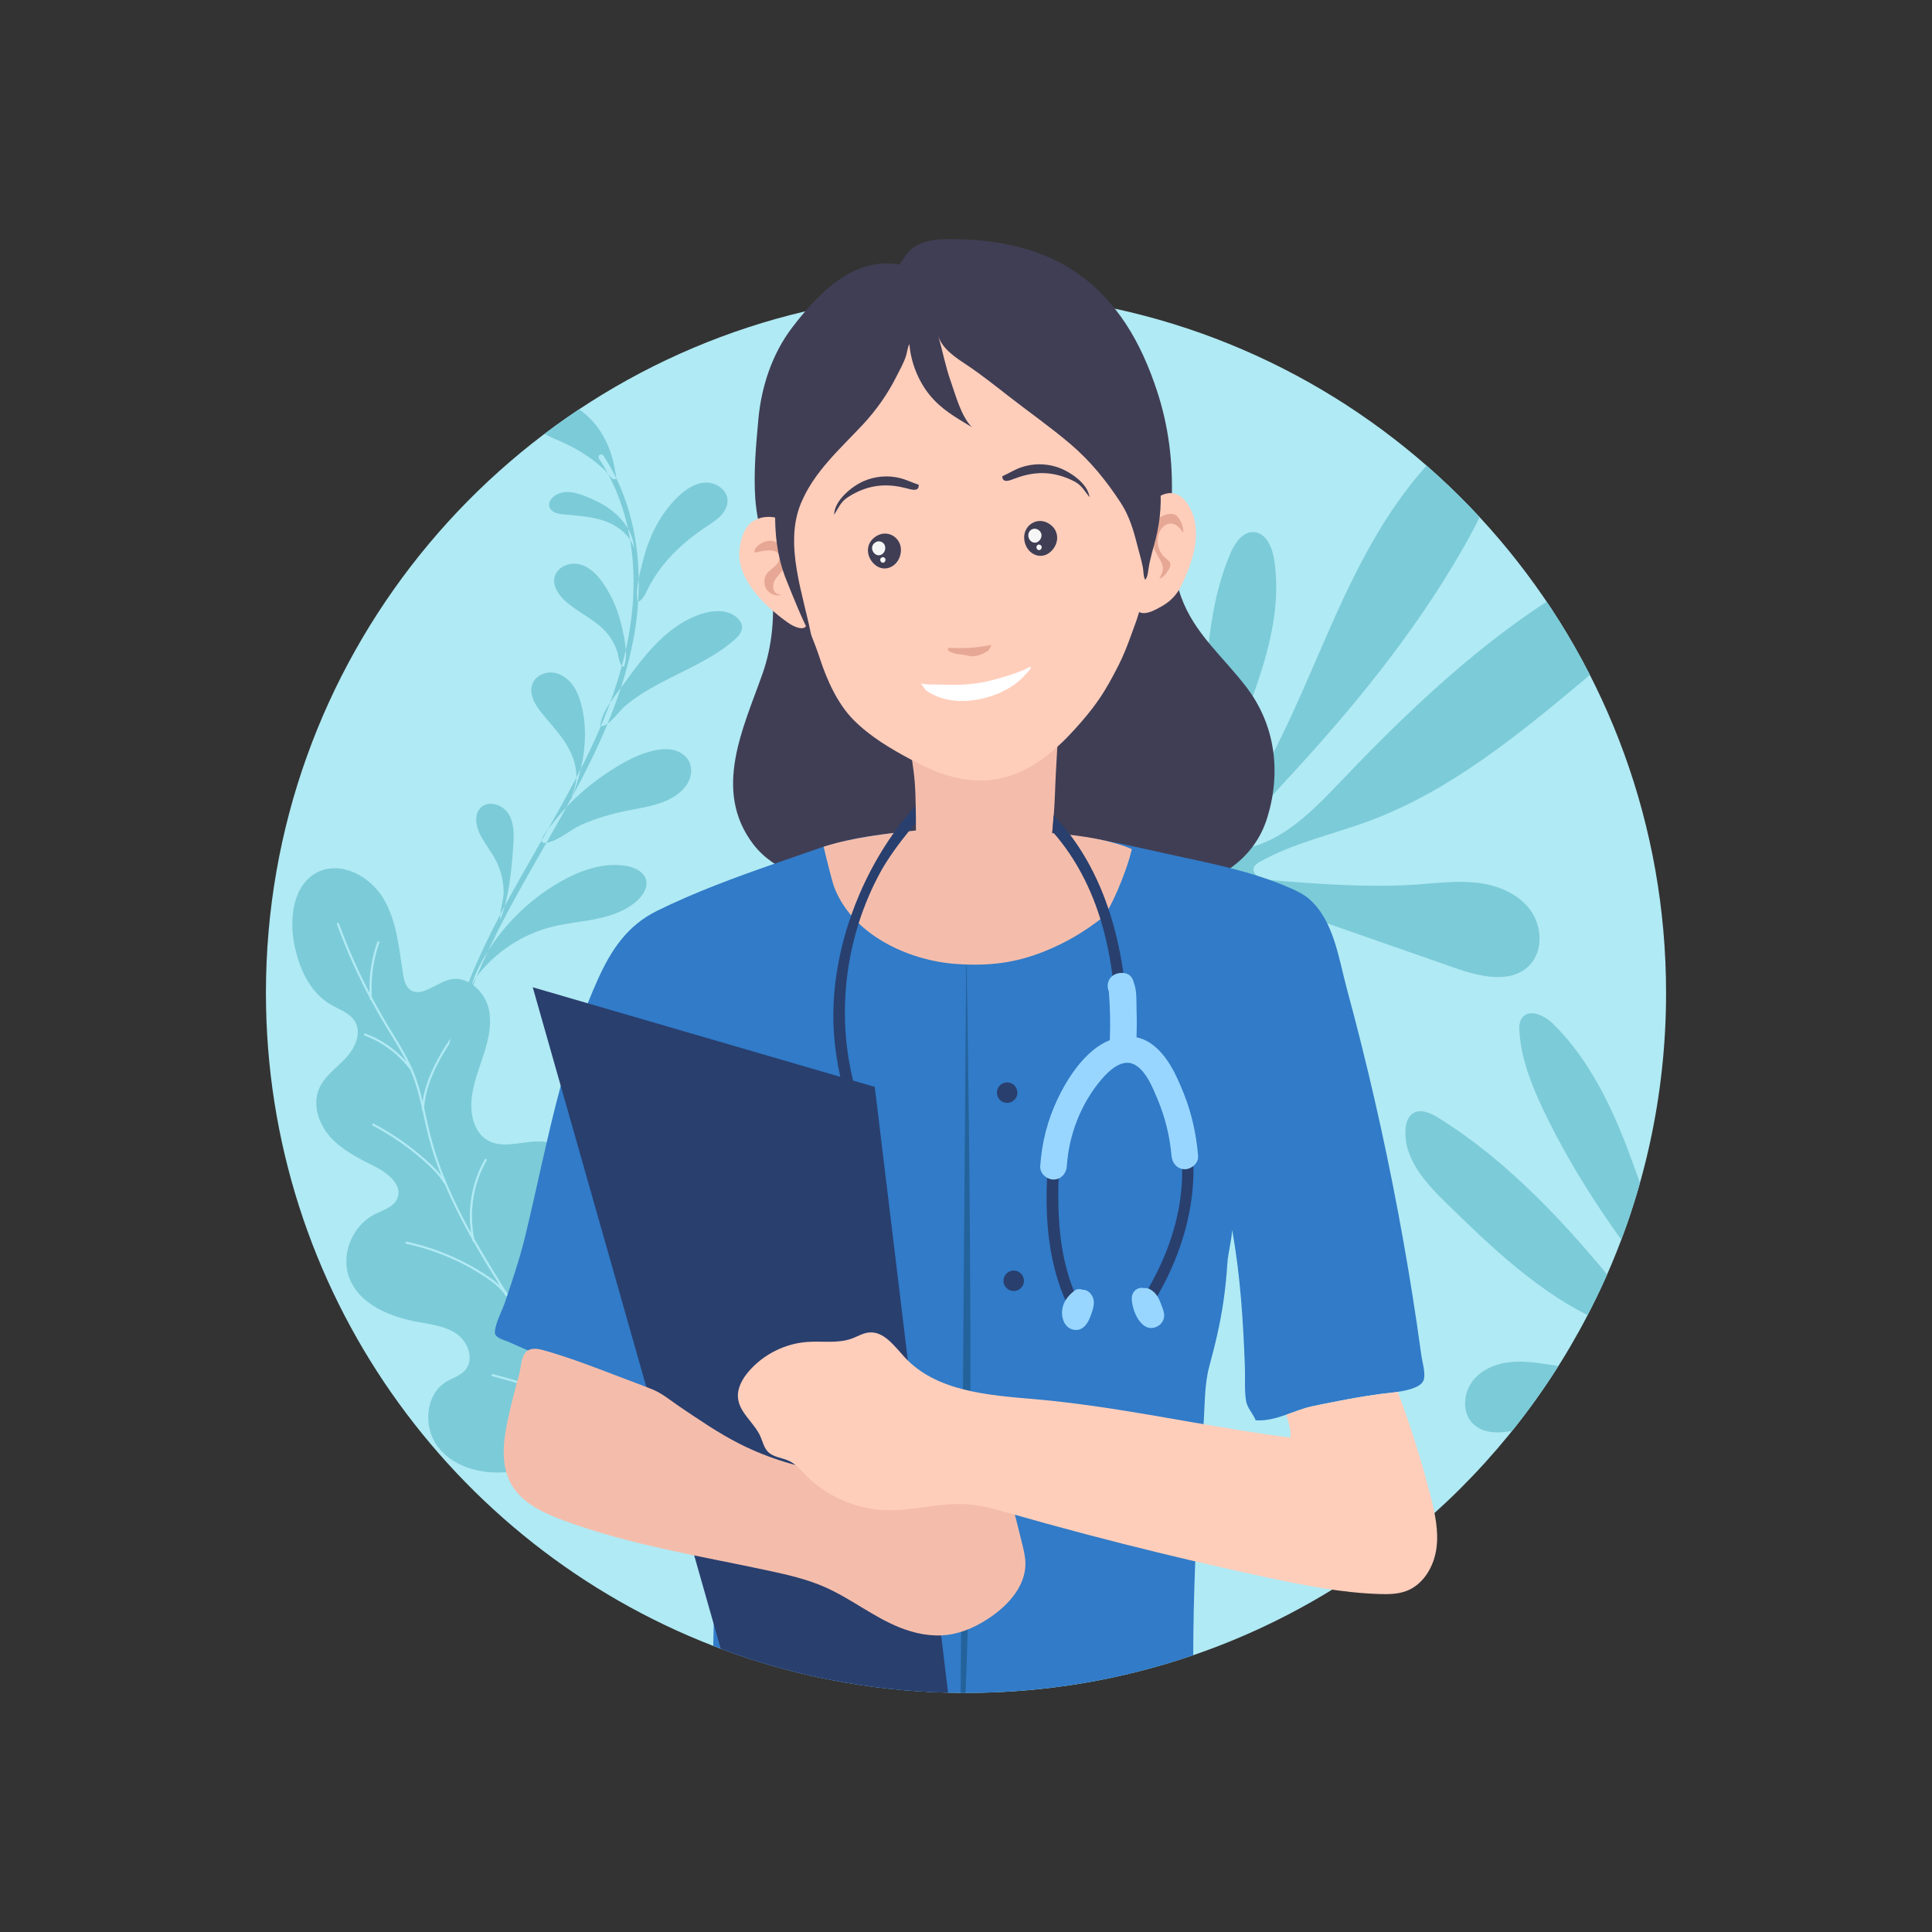 <?xml version="1.0" encoding="utf-8"?>
<!-- Generator: Adobe Illustrator 25.3.1, SVG Export Plug-In . SVG Version: 6.00 Build 0)  -->
<svg version="1.1" id="Layer_1" xmlns="http://www.w3.org/2000/svg" xmlns:xlink="http://www.w3.org/1999/xlink" x="0px" y="0px"
	 viewBox="0 0 2048 2048" style="enable-background:new 0 0 2048 2048;" xml:space="preserve">
<rect x="0" y="0" width="2048" height="2048" fill="#333333" stroke="none"/>
<style type="text/css">
	.st0{clip-path:url(#SVGID_2_);fill:#B0EAF4;}
	.st1{clip-path:url(#SVGID_2_);}
	.st2{fill:#7CCBD8;}
	.st3{clip-path:url(#SVGID_2_);fill:#7CCBD8;}
	.st4{fill:#403E55;}
	.st5{fill:#317BC8;}
	.st6{fill:#24629B;}
	.st7{fill:#F4BDAB;}
	.st8{fill:#293F6E;}
	.st9{fill:#FFCEBB;}
	.st10{fill:#98D6FF;}
	.st11{fill:#E6A895;}
	.st12{fill:#F6F6F6;}
	.st13{fill:#FFFFFF;}
</style>
<g>
	<g>
		<defs>
			<path id="SVGID_1_" d="M1766.11,1052.46c0,218.87-94.75,415.61-245.49,551.44c-33.54,30.23-69.85,57.45-108.52,81.22
				c0,0,0,0-0.01,0c-46.01,28.28-95.33,51.68-147.26,69.48c-75.52,25.9-156.54,39.96-240.83,39.96h-0.45
				c-1.74,0-3.49-0.01-5.23-0.02c-4.45-0.02-8.9-0.1-13.33-0.22c-84.61-2.12-165.71-18.41-240.99-46.58c-2.66-0.98-5.3-2-7.94-3
				c-277.44-107.48-474.17-376.91-474.17-692.27c0-351.21,243.98-645.44,571.69-722.45c27.82-6.53,56.24-11.51,85.18-14.82
				c0-0.01,0.01,0,0.01,0c27.98-3.2,56.4-4.84,85.24-4.84c26.97,0,53.6,1.43,79.82,4.24c26.41,2.82,52.4,7.04,77.89,12.57h0.01
				C1515.82,399.45,1766.11,696.72,1766.11,1052.46z"/>
		</defs>
		<clipPath id="SVGID_2_">
			<use xlink:href="#SVGID_1_"  style="overflow:visible;"/>
		</clipPath>
		<path class="st0" d="M1766.11,1052.46c0,218.87-94.75,415.61-245.49,551.44c-33.54,30.23-69.85,57.45-108.52,81.22c0,0,0,0-0.01,0
			c-46.01,28.28-95.33,51.68-147.26,69.48c-75.52,25.9-156.54,39.96-240.83,39.96h-0.45c-1.74,0-3.49-0.01-5.23-0.02
			c-4.45-0.02-8.9-0.1-13.33-0.22c-84.61-2.12-165.71-18.41-240.99-46.58c-2.66-0.98-5.3-2-7.94-3
			c-277.44-107.48-474.17-376.91-474.17-692.27c0-351.21,243.98-645.44,571.69-722.45c27.82-6.53,56.24-11.51,85.18-14.82
			c0-0.01,0.01,0,0.01,0c27.98-3.2,56.4-4.84,85.24-4.84c26.97,0,53.6,1.43,79.82,4.24c26.41,2.82,52.4,7.04,77.89,12.57h0.01
			C1515.82,399.45,1766.11,696.72,1766.11,1052.46z"/>
		<g class="st1">
			<path class="st2" d="M1304.12,587c4.71-11.13,12.89-23.56,24.89-22.93c13.23,0.69,19.79,16.46,21.76,29.66
				c13.53,90.9-42.35,175.85-64.12,265.04c-1.54,6.31-2.04,14.68,3.74,17.59c18.83-9.86,31.39-28.46,42.16-46.89
				c35.99-61.58,60.72-129.07,90.89-193.76s67.04-128.14,121.58-173.8c13.18-11.04,35.99-19.5,44.77-4.63
				c3.35,5.67,2.87,12.76,1.94,19.29c-5.46,38.08-22.81,73.31-41.95,106.58c-51.6,89.68-117.67,170.1-187.99,245.73
				c-18.85,20.27-39.13,42.65-41,70.4c41.1-8.72,72.28-41.38,101.37-71.88c82.33-86.35,170.89-169.18,276.43-224.22
				c11.94-6.23,27.67-11.68,37.71-2.64c5.7,5.13,7.38,13.44,7.45,21.14c0.42,41.28-33.79,73.36-65.3,99.66
				c-69.83,58.28-141.73,117.17-226.81,148.83c-38.73,14.41-79.91,23.06-115.97,43.31c-2.6,1.46-5.35,3.18-6.42,5.98
				c-2.98,7.77,8.27,12.77,16.51,13.43c52.25,4.16,104.72,8.32,156.99,4.67c21.23-1.48,42.57-4.25,63.71-1.7
				c21.14,2.55,42.59,11.23,55.43,28.37c12.84,17.14,14.27,43.76-0.63,59.05c-19.4,19.9-52.25,12.13-78.44,2.98
				c-75.41-26.35-150.83-52.7-226.24-79.04c-79.09-27.63-46.62-91.12-42.27-156.67C1278.83,722.23,1276.98,651.14,1304.12,587z"/>
		</g>
		<g class="st1">
			<path class="st2" d="M1818.45,1191.74c-2.91-8.67-8.32-18.5-17.27-18.6c-9.86-0.12-15.58,11.52-17.75,21.44
				c-14.9,68.28,22.08,135.43,33.49,204.14c0.81,4.86,0.73,11.24-3.71,13.16c-13.46-8.39-21.8-23.11-28.82-37.61
				c-23.46-48.46-38.22-100.85-57.19-151.38c-18.96-50.53-42.97-100.45-81.05-137.74c-9.21-9.01-25.7-16.54-33.01-5.69
				c-2.79,4.14-2.82,9.54-2.47,14.53c2.03,29.15,13.03,56.71,25.48,82.87c33.55,70.53,78.35,134.73,126.55,195.52
				c12.92,16.29,26.79,34.25,26.7,55.39c-30.07-8.61-51.49-34.9-71.47-59.45c-56.56-69.5-117.93-136.63-193.4-183.51
				c-8.54-5.3-19.94-10.21-27.88-3.84c-4.51,3.61-6.2,9.83-6.67,15.67c-2.51,31.28,21.19,57.29,43.2,78.77
				c48.77,47.6,99.05,95.77,160.56,123.92c28.01,12.82,58.14,21.38,83.85,38.49c1.85,1.23,3.8,2.67,4.45,4.85
				c1.8,6.04-6.82,9.28-12.98,9.38c-39.04,0.61-78.24,1.21-116.88-4.1c-15.69-2.16-31.4-5.3-47.24-4.39s-32.24,6.45-42.69,18.82
				c-10.45,12.37-12.94,32.49-2.68,44.81c13.35,16.04,38.17,11.75,58.12,6.08c57.43-16.31,114.86-32.63,172.3-48.94
				c60.23-17.11,39.5-66.84,39.76-116.77C1830.02,1295.53,1835.19,1241.7,1818.45,1191.74z"/>
		</g>
		<g class="st1">
			<g>
				<path class="st2" d="M751.63,1368.35c-2.23-7.56-5.79-15.27-12.39-19.61c-10.99-7.22-25.53-2.64-37.92,1.77
					c-24.71,8.8-49.93,16.14-75.5,21.95c-8.78,2-20.75,2.23-23.79-6.26c-0.94-2.65-0.67-5.56-0.28-8.35
					c3.73-27.52,15.89-53.57,17.76-81.28c1.87-27.71-11.49-60.11-38.7-65.68c-21.6-4.43-46.37,9.14-64.98-2.71
					c-8.38-5.33-13.28-14.94-15.17-24.69c-3.68-19.1,2.83-38.52,9.13-56.91c6.29-18.41,12.53-37.98,8.34-56.98
					c-4.21-18.98-23.11-36.13-41.89-31.08c-14.84,3.98-30.62,19.88-42.32,9.93c-4.41-3.76-5.71-9.96-6.64-15.69
					c-4.37-27.34-6.49-56.04-20.58-79.89c-14.07-23.84-45.08-40.71-69.88-28.4c-25.78,12.78-30.36,48-24.91,76.27
					c4.88,25.28,16.41,51.16,38.65,64.16c9.2,5.36,20.42,8.83,25.8,18.02c7.29,12.41-0.19,28.43-10.06,38.91
					c-9.87,10.5-22.5,19.15-28.11,32.4c-7.28,17.23-0.15,37.84,12.5,51.63c12.65,13.79,29.91,22.28,46.64,30.61
					c13.64,6.8,29.69,19.59,23.96,33.71c-3.81,9.38-15.12,12.51-24.16,17.07c-23.74,12-36.39,42.89-26.73,67.68
					c10.98,28.22,43.49,41.2,73.29,46.56c14.29,2.59,29.43,4.41,41.14,13.01c11.71,8.6,17.84,26.84,8.4,37.85
					c-5.23,6.09-13.55,8.32-20.38,12.52c-21.84,13.42-24.48,47.07-9.41,67.79c15.07,20.72,42.58,29.36,68.19,28.15
					c28.15-1.33,67.19-1.51,94.37-8.62c30.61-8.02,57.62-46.79,79.63-68c15.26-14.72,30.82-29.82,40.22-48.82
					C756.03,1414.81,758.14,1390.36,751.63,1368.35z M626.15,1544.72c-0.14,0.06-0.28,0.06-0.43,0.06
					c-0.46-0.04-0.87-0.34-1.01-0.82c-4.71-15.59-10.56-30.83-17.2-45.73c-0.2-0.05-0.38-0.13-0.54-0.29
					c-22.97-22.77-57.41-31.79-85.08-39.05c-0.62-0.15-0.99-0.78-0.82-1.4c0.15-0.61,0.78-0.97,1.4-0.82
					c26.63,6.98,59.45,15.61,82.74,36.48c-8.38-18.22-17.89-35.99-27.97-53.42c-0.19-0.1-0.35-0.27-0.44-0.47
					c-0.23-0.45-0.42-0.89-0.63-1.36c-11.23-19.3-23.13-38.22-34.87-56.9c-1.48-2.34-2.96-4.69-4.44-7.05c-0.02,0-0.05,0-0.07,0
					c-0.35-0.02-0.68-0.21-0.9-0.51c-5.55-8.51-14.13-14.82-21.77-19.89c-25.12-16.63-53.97-28.75-83.42-35.05
					c-0.61-0.13-1.02-0.74-0.88-1.37c0.13-0.61,0.75-1,1.37-0.88c29.74,6.36,58.85,18.59,84.2,35.37
					c4.79,3.17,9.92,6.83,14.52,11.21c-9.5-15.2-18.92-30.6-27.82-46.26c-0.02,0-0.03-0.01-0.05,0c-0.49-0.05-0.93-0.39-1.03-0.9
					c-0.13-0.57-0.26-1.14-0.38-1.71c-10.85-19.26-20.92-38.95-29.41-59.26c-0.35-0.05-0.66-0.23-0.85-0.55
					c-4.59-7.98-11.12-14.47-17.49-20.31c-17.44-16-36.9-29.71-57.85-40.73c-0.57-0.3-0.77-1-0.48-1.55
					c0.29-0.57,0.98-0.78,1.53-0.48c21.12,11.12,40.75,24.94,58.34,41.07c4.41,4.05,9.21,8.71,13.32,14.05
					c-5.39-13.7-10.03-27.7-13.67-42.04c-1.75-6.83-3.27-13.86-4.77-20.64c-0.45-2.08-0.92-4.17-1.39-6.28
					c-0.42-0.18-0.73-0.61-0.7-1.09c0.02-0.53,0.07-1.08,0.09-1.61c-2.7-12.03-5.78-24.17-10.34-35.63
					c-0.86-2.17-1.77-4.31-2.73-6.43c-0.02,0-0.04,0.01-0.05,0c-0.32-0.02-0.62-0.17-0.84-0.44
					c-11.94-15.36-28.55-27.52-46.78-34.28c-0.59-0.22-0.89-0.88-0.67-1.48c0.22-0.59,0.88-0.89,1.48-0.67
					c16.81,6.24,31.74,16.51,43.54,29.9c-5.13-10.2-11.14-20.02-17.01-29.61c-1.97-3.21-3.91-6.42-5.85-9.62
					c-5.18-8.63-10.13-17.38-14.89-26.25c-0.02,0-0.05,0-0.07,0c-0.57-0.03-1.01-0.48-1.07-1.05c-0.02-0.42-0.04-0.84-0.08-1.26
					c-13.34-25.13-24.98-51.22-34.74-77.91c-0.23-0.59,0.08-1.25,0.67-1.47c0.61-0.23,1.27,0.08,1.48,0.67
					c9.17,25.03,19.98,49.56,32.31,73.26c-0.58-18.17,2.25-36.63,8.3-53.74c0.2-0.6,0.85-0.92,1.46-0.7c0.6,0.2,0.9,0.85,0.7,1.46
					c-6.5,18.38-9.21,38.32-7.92,57.8c5.04,9.47,10.31,18.81,15.82,28c1.93,3.2,3.89,6.39,5.83,9.6
					c8.45,13.8,17.18,28.05,23.25,43.36c3.79,9.52,6.56,19.48,8.94,29.42c1.91-13.44,6.98-27.79,15.41-43.59
					c5.27-9.92,11.3-19.52,17.95-28.56c0.36-0.52,1.09-0.63,1.6-0.25c0.5,0.36,0.61,1.08,0.25,1.6
					c-6.57,8.95-12.56,18.47-17.79,28.27c-9.66,18.17-14.84,34.34-15.84,49.39c0.66,2.91,1.29,5.8,1.92,8.68
					c1.5,6.77,3.03,13.76,4.75,20.57c9.24,36.32,24.89,70.49,43.06,103.39c-3.99-26.6,1.13-54.57,14.51-77.93
					c0.32-0.55,1.01-0.74,1.56-0.42c0.55,0.32,0.75,1.01,0.44,1.56c-14.23,24.83-18.94,54.95-13.07,82.94
					c12.81,22.69,26.71,44.81,40.44,66.63c9.97,15.84,20.03,31.84,29.7,48.11c-1.28-5.91-1.71-11.91-1.92-17.39
					c-1.13-30.71,3.77-62.16,14.17-91.08l-0.83,0.15c-0.62,0.12-1.22-0.3-1.33-0.92c-0.12-0.62,0.28-1.22,0.9-1.34l2.82-0.52
					c0.41-0.08,0.83,0.06,1.09,0.38c0.26,0.32,0.34,0.75,0.2,1.14c-10.78,29.16-15.88,61.01-14.72,92.09
					c0.33,8.83,1.15,18.08,4.88,26.41c19.71,33.91,37.39,69.08,48.71,106.49C627.09,1543.89,626.75,1544.54,626.15,1544.72z"/>
			</g>
		</g>
		<path class="st3" d="M472.94,1234.73c-0.99-0.29-1.78-1.11-1.97-2.19c-10.65-58.85-1.26-124.94,27.91-196.45
			c19.47-47.73,45.51-93.21,70.69-137.19c7.4-12.94,15.06-26.3,22.43-39.52c31.1-55.8,61.6-116.62,74.04-183.36
			c13.42-71.95,2.34-139.43-31.16-189.99c-0.86-1.29-0.5-3.04,0.79-3.89c1.29-0.86,3.04-0.5,3.89,0.79
			c17.79,26.85,29.42,58.28,34.57,93.45c4.66,31.81,3.77,66.62-2.58,100.67c-12.58,67.53-43.32,128.86-74.64,185.06
			c-7.39,13.24-15.05,26.63-22.46,39.57c-25.08,43.82-51.03,89.13-70.37,136.52c-28.76,70.51-38.04,135.56-27.58,193.33
			c0.28,1.53-0.74,2.99-2.27,3.27C473.79,1234.89,473.34,1234.85,472.94,1234.73z M505.1,1035.4
			c19.73-26.07,48.55-45.11,80.29-53.02c15.65-3.9,31.83-5.14,47.61-8.45c15.78-3.31,31.64-8.96,43.32-20.1
			c5.59-5.35,10.32-12.86,8.7-20.43c-2-9.32-12.44-14.14-21.85-15.61c-23.81-3.72-47.97,4.82-68.92,16.74
			c-35.22,20.02-64.69,50.05-84.05,85.64c-4.28,7.86-8.09,16.06-10.13,24.76 M665.98,859.09c17.6-3.49,36.14-5.94,50.87-16.18
			c5.76-4.01,10.84-9.26,13.64-15.7c2.8-6.44,3.09-14.16-0.19-20.37c-3.25-6.15-9.67-10.22-16.46-11.81
			c-6.78-1.58-13.9-0.92-20.7,0.58c-14.02,3.11-27.02,9.68-39.31,17.11c-25.29,15.32-48.32,34.76-66.43,58.22
			c-3.73,4.83-22.46,25.36-7.3,22.31c12.59-2.53,24.23-13.59,35.9-18.82C631.96,867.3,648.88,862.49,665.98,859.09z M698.29,724.97
			c27.31-14.61,56.75-26.25,80.08-46.59c4.35-3.79,8.79-8.72,8.21-14.46c-0.28-2.78-1.76-5.32-3.6-7.44
			c-9.01-10.26-25.15-10.11-38.2-6.1c-35.82,11.01-60.71,42.78-82.51,73.26c-8.3,11.6-25.75,31.41-25.74,46.26
			c8.78,0.48,19.24-15.63,25.39-20.87C673,739.59,685.46,731.84,698.29,724.97z M708.72,592.18c11.94-13.37,26.11-24.63,41.01-34.57
			c5.14-3.43,10.42-6.75,14.62-11.28c4.19-4.52,7.25-10.5,6.83-16.66c-0.75-10.96-12.61-18.62-23.59-18.09
			c-10.96,0.53-20.71,7.17-28.65,14.75c-18.9,18.04-30.99,42.4-37.28,67.76c-3.01,12.11-8.67,31.6-5.48,43.85
			c5.95-1.67,9.47-12,12.25-17.06C694.1,610.58,700.9,600.93,708.72,592.18z M533.89,943.83c0.44,10.37-4.55,21.21-3.4,31.12
			c9.12-24.63,12.02-53.77,13.68-79.91c0.72-11.28,0.73-23.4-5.47-32.85s-20.93-13.99-29.04-6.11c-7.21,7.01-5.36,19.16-0.9,28.18
			c4.66,9.46,11.5,17.68,16.45,26.99C530.53,921.27,533.41,932.51,533.89,943.83z M605.06,848.5
			c12.85-31.98,19.8-67.63,11.28-101.03c-2.06-8.07-5.08-16.06-10.26-22.59c-5.19-6.53-12.77-11.45-21.1-12.03
			s-17.14,3.89-20.38,11.56c-4.61,10.92,2.73,23.01,10.26,32.18c9.74,11.86,20.49,23.09,27.87,36.54
			c7.38,13.47,11.08,29.91,5.61,44.25 M654.26,690.61c1.72,5.22,1.5,13.47,6.95,16.31c5.2-11.39,0.35-32.56-2.47-44.44
			c-3.54-14.96-9.63-29.34-18.05-42.21c-6.24-9.53-14.38-18.7-25.33-21.84c-10.95-3.14-24.89,2.23-27.48,13.33
			c-2.11,9.06,3.68,18.1,10.44,24.48c13.4,12.6,31.45,19.74,43.81,33.38C647.61,675.65,651.72,682.88,654.26,690.61z M670.93,572.85
			c-3.15-11.6-10.56-21.75-19.74-29.49c-9.17-7.75-20.06-13.24-31.28-17.55c-5.88-2.25-11.98-4.22-18.27-4.26
			c-6.28-0.04-12.85,2.11-16.91,6.92c-1.68,1.98-2.91,4.51-2.71,7.11c0.26,3.25,2.75,5.98,5.68,7.44c2.91,1.46,6.23,1.85,9.49,2.18
			c14.88,1.51,30.08,2.18,44.16,7.23s27.22,15.45,31.09,29.9 M621.42,482.63c7.41,4.94,14.4,10.52,20.72,16.8
			c1.86,1.84,5.95,8.31,8.72,8.59c3.83,0.39,1.91-3.96,1.47-7.03c-2.43-16.6-8.11-32.9-17.85-46.65
			c-12.66-17.88-32.58-31.1-54.39-33.19c-2.27-0.21-4.58-0.31-6.8,0.19c-7.53,1.68-12.18,10.22-11.28,17.9
			c0.9,7.68,6.19,14.25,12.48,18.73c6.31,4.48,13.62,7.24,20.69,10.37C604.32,472.37,613.14,477.1,621.42,482.63z"/>
	</g>
	<g>
		<path class="st4" d="M953.29,280.45c-48.92-8.67-86.71,31.52-113.69,66.92c-21.18,27.79-32.61,62.82-35.72,97.29
			c-2.48,27.47-5.18,56.37-3.24,83.94c2.2,31.26,13.82,61.58,17.44,92.75c3.56,30.63,0.46,63.94-9.87,93.13
			c-20.44,57.78-53.04,123.37-9.77,180.39c22.43,29.56,63.91,40.56,98.21,49.63c53.66,14.19,111.79,13.8,166.88,14.89
			c59.12,1.18,120.29,0.54,178.15-12.9c45.86-10.65,87.18-32.68,101.71-79.83c14.78-47.96,8.63-97.83-22.03-138.11
			c-24.58-32.3-55.3-56.83-69.38-95.95c-11.74-32.61-11.09-67.98-9.91-102.06c1.4-40.17-3.09-78.45-15.81-116.82
			c-16.67-50.32-41.79-95.23-86.62-125.67c-35.61-24.18-79.56-33.32-122.09-34.42c-18.31-0.47-38.93-1.07-52.85,11.84
			C959.4,270.38,955.57,278.43,953.29,280.45z"/>
		<path class="st5" d="M1331.04,1505.62c0.22,0.65,0.4,1.29,0.53,1.94C1331.43,1506.91,1331.15,1506.23,1331.04,1505.62z"/>
		<path class="st5" d="M1508.33,1464.58c-3.82,6.37-16.48,9.37-28.05,11.06c-0.48,0.07-0.94,0.13-1.42,0.2
			c-0.74,0.11-1.46,0.21-2.17,0.29c-0.2,0.02-0.4,0.05-0.6,0.07c-0.92,0.11-1.81,0.22-2.68,0.32c-0.88,0.11-1.73,0.2-2.56,0.29
			c-0.42,0.05-0.82,0.09-1.23,0.13c-0.15,0.01-0.28,0.04-0.42,0.05c-0.43,0.05-0.86,0.1-1.28,0.13c-0.26,0.02-0.51,0.05-0.77,0.09
			c-0.32,0.02-0.64,0.06-0.93,0.1c-0.18,0.02-0.38,0.05-0.55,0.06c-0.48,0.05-0.93,0.11-1.37,0.16c-0.02,0-0.05,0.01-0.07,0.01
			c-0.32,0.04-0.61,0.07-0.91,0.11c-0.28,0.04-0.56,0.07-0.83,0.11c-2.46,0.34-4.93,0.7-7.4,1.07c-1.92,0.28-3.86,0.59-5.79,0.89
			c0,0,0,0-0.01,0c-2.21,0.34-4.41,0.7-6.62,1.08c-2.22,0.37-4.43,0.75-6.64,1.13c-2.11,0.37-4.23,0.75-6.35,1.14
			c-1.15,0.21-2.3,0.42-3.44,0.64c-2.22,0.4-4.44,0.82-6.64,1.25c-6.31,1.2-12.6,2.45-18.84,3.73c-2.92,0.6-5.81,1.2-8.7,1.8
			c-0.9,0.18-1.79,0.39-2.68,0.6c-1.78,0.44-3.56,0.92-5.33,1.45c-0.88,0.27-1.78,0.54-2.66,0.82c-0.61,0.2-1.23,0.39-1.85,0.6
			c-1.12,0.37-2.24,0.76-3.37,1.15c-4.14,1.45-8.29,2.99-12.46,4.45c-10.63,3.69-21.39,6.79-32.65,6.02
			c-2.27-6.45-8.94-12.88-10.2-20.64c-1.84-11.28-0.76-23.84-1.19-35.28c-1.8-49.01-4.79-97.67-13.56-146.01
			c-0.63,12.31-4.32,23.92-5.09,36.2c-0.82,13.07-2.17,26.11-4.03,39.07c-3.37,23.57-8.83,46.51-15.08,69.45
			c-5.26,19.3-4.66,41.12-6.08,61.34c-0.05,0.72-0.1,1.43-0.16,2.15c-3.71,47.7-6.74,95.47-8.64,143.28
			c-1.31,33.14-2.08,66.28-2.16,99.45c-75.52,25.9-156.54,39.96-240.83,39.96h-0.45c-1.74,0-3.49-0.01-5.23-0.02
			c-4.45-0.02-8.9-0.1-13.33-0.22c-84.61-2.12-165.71-18.41-240.99-46.58c-2.66-0.98-5.3-2-7.94-3c0.15-7.75,0.31-15.5,0.49-23.23
			c0.53-22.7,1.16-45.4,1.9-68.09c0.89-27.78,1.92-55.56,3.08-83.39c0.7-16.83,1.74-33.58,3.02-50.27
			c3.86-50.86,9.77-101.26,13.94-152.18c-11.11,38.86-42.22,73.71-49.06,113.41c-10.65,0.88-21.83-3.32-32.25-5.54
			c-0.01,0-0.01,0-0.01,0c-0.37-0.09-0.72-0.16-1.08-0.23c-3.41-0.69-6.79-1.42-10.15-2.21c-25.51-5.9-49.74-14.16-74.9-22.21
			c-17.49-5.59-34.55-12.1-51.38-19.27c-6.74-2.88-13.45-5.86-20.14-8.92c-3.35-1.53-13.12-3.8-14.63-8.39
			c-2.17-6.58,7.8-26.2,9.92-32.43c7.82-23.12,15.94-46.82,21.71-70.58c13.09-53.96,23.61-107.59,37.89-160.28
			c7.97-29.46,17.13-58.64,28.58-87.41c3.4-8.53,6.99-17.03,10.81-25.49c14.39-31.82,31.51-57.21,62.99-72.67
			c40.28-19.81,82.05-35.1,124.2-49.8c15.18-5.3,30.4-10.52,45.63-15.84c2.16-0.76,4.32-1.48,6.5-2.16
			c1.13-0.36,2.27-0.71,3.41-1.05c0.77-0.23,1.53-0.47,2.3-0.69c1.09-0.32,2.19-0.63,3.3-0.93c1.45-0.4,2.91-0.8,4.38-1.18
			c1.73-0.45,3.46-0.88,5.2-1.31c1.39-0.33,2.76-0.66,4.14-0.97c1.54-0.36,3.09-0.7,4.63-1.02c1.3-0.28,2.6-0.55,3.91-0.82
			c1.53-0.29,3.06-0.6,4.6-0.88c1.01-0.2,2.02-0.38,3.04-0.56c3.24-0.59,6.49-1.14,9.75-1.65c1.35-0.22,2.68-0.43,4.03-0.63
			c0.92-0.13,1.84-0.27,2.75-0.4c1.64-0.25,3.29-0.48,4.94-0.7c2.05-0.28,4.09-0.56,6.14-0.82c1.85-0.25,3.71-0.48,5.57-0.7
			c0.74-0.09,1.47-0.18,2.19-0.27c0.5-0.05,0.99-0.11,1.48-0.17c2.18-0.26,4.36-0.51,6.55-0.75c2.67-0.31,5.33-0.6,7.98-0.88
			c2.27-0.25,4.54-0.49,6.79-0.72c0.26-0.02,0.51-0.05,0.77-0.07c2.34-0.25,4.68-0.47,7.02-0.65c1.42-0.12,2.86-0.25,4.29-0.34
			c1.89-0.13,3.78-0.26,5.68-0.37c1.75-0.11,3.51-0.21,5.26-0.28c1.8-0.09,3.6-0.16,5.39-0.22c0.86-0.02,1.7-0.06,2.55-0.07
			c1.3-0.04,2.59-0.07,3.89-0.1c35.06-0.75,70.54,2.17,105.13,4.49c1.5,0.1,3,0.21,4.54,0.33c0.2,0.01,0.39,0.04,0.59,0.05
			c0.69,0.05,1.37,0.11,2.06,0.17c5.79,0.49,11.56,1.12,17.31,1.84c11.9,1.48,23.75,3.42,35.55,5.63c0.04,0,0.07,0.01,0.11,0.02
			c27.69,5.16,55.17,11.82,82.69,17.7c17.11,3.67,34.3,7.36,51.27,11.7c22.08,5.64,43.8,12.39,64.61,21.65
			c6.77,3.02,13.5,6.34,19.05,11.24c26.04,23,31.08,63.07,39.68,94.8c10.57,38.96,20.36,78.13,29.4,117.48
			c18.05,78.69,33.03,158.08,44.86,237.95c1.66,11.18,3.25,22.37,4.78,33.57C1507.6,1443.96,1512.25,1458.01,1508.33,1464.58z"/>
		<path class="st6" d="M1024.19,1022.82l-3.42,449.88l-0.74,96.45l-0.2,25.14l-1.03,135.54l-0.49,64.7
			c1.74,0.01,3.49,0.02,5.23,0.02c0.88-20.82,1.63-43.35,2.27-67.22c1.08-40.98,1.8-85.85,2.26-132.56
			c0.06-6.85,0.12-13.75,0.18-20.69c0.26-32.68,0.39-66.09,0.42-99.52c0.21-195.25-2.95-391.68-4.01-451.72
			C1024.5,1022.84,1024.35,1022.83,1024.19,1022.82z"/>
		<path class="st7" d="M1199.82,900.13c-6.41,27.16-24.44,67.3-31.42,72.76c-19.12,15-38.7,26.53-61.1,35.53
			c-31.44,12.63-59.11,15.71-93.01,13.48c-50.89-3.35-111.92-31.13-130.58-83.14c-0.91-2.54-7.08-25.49-10.61-41.2
			c31.09-9.87,64.79-13.71,97.08-17.11c46.17-4.88,93.86-0.72,139.98,2.37c25.98,1.75,55.9,5.36,80.14,13.59
			C1193.53,897.51,1196.69,898.75,1199.82,900.13z"/>
		<path class="st5" d="M1259.7,1506.93c-5.81,24.17-11.66,48.36-16.56,72.79c-4.46,22.23-8.34,44.54-12.12,66.86
			c-53.81-13.06-107.34-27.19-160.57-42.39c-14.65-4.18-29.41-8.47-44.61-9.61c-28.58-2.15-56.94,6.96-85.59,6.28
			c-32.28-0.78-64.07-14.59-86.66-37.65c-5.14-5.23-9.99-11.06-16.57-14.31c-7.55-3.74-17.09-3.92-22.97-9.97
			c-4.27-4.36-5.5-10.76-8.01-16.33c-6.47-14.45-22.1-24.8-23.71-40.55c-1.07-10.49,4.63-20.53,11.52-28.5
			c15.52-17.92,38.32-29.35,61.96-31.03c15.92-1.13,32.52,1.88,47.48-3.68c5.85-2.18,11.34-5.64,17.55-6.31
			c16.06-1.78,27.29,14.48,38.27,26.33c33.42,36.05,87.91,40.06,136.9,44.24C1151.18,1487.82,1205.43,1497.48,1259.7,1506.93z"/>
		<path class="st7" d="M960.63,762.19c-0.27,5.15,1.46,10.94,2.23,16.07c1.96,13.04,3.83,26.08,5.58,39.15
			c2.15,16.13,2.17,32.48,2.44,48.72c0.13,7.59-0.19,15.2,0.47,22.78c0.31,3.6-0.17,10.17,2.09,13.31
			c5.33,7.43,27.07,6.32,34.87,6.51c20.1,0.51,40.19,0.76,60.28,0.62c12.87-0.08,25.88-0.41,38.68-1.82
			c7.16-0.79,5.78-3.99,6.4-10.58c0.58-6.23,1.51-12.41,2.15-18.63c1.64-15.98,2.34-32.04,2.93-48.08c0.52-13.98,1.6-27.9,2.24-42
			c0.46-10.18,4.3-24.97-8.54-29.32c-18.5-6.27-38.97-6.95-58.29-8.22c-21.72-1.43-43.02-1.61-64.68,0.73
			c-6.75,0.73-16.01,0.71-21.96,4.05C964.89,756.98,958.6,763.5,960.63,762.19z"/>
		<path class="st8" d="M1004.99,1794.31c-84.61-2.12-165.71-18.41-240.99-46.58l-7.45-26.23l-20.66-72.7l-49.97-175.81l-0.77-2.71
			l-90.75-319.36l-29.67-104.37l58.24,16.97l267.79,77.98c-3.16-14.12-5.34-28.47-6.51-42.92c-3.41-42.27,3.38-86.5,18.05-128.21
			c2.65-7.58,5.58-15.05,8.74-22.43c9.87-23,22.13-44.93,36.34-64.96c7.18-10.11,14.86-19.75,22.99-28.8
			c0.23,6.03,0.33,12.08,0.42,18.11c-2.44,2.86-4.92,5.84-7.39,8.89c-11.55,14.26-23,30.13-30.53,44.05
			c-4.36,8.05-8.35,16.3-11.95,24.71c-4.05,9.41-7.63,19.03-10.71,28.78c-17,53.72-19.42,111.96-5.91,166.71l22.97,6.69
			l35.11,290.09l15.07,124.42l3.73,30.81l16.48,136.13L1004.99,1794.31z"/>
		<path class="st7" d="M539.16,1501.01c-5.43,24.19-9.39,51.03,2.93,72.55c11.23,19.62,33.34,30.01,54.52,37.89
			c70.56,26.26,145.53,37.89,219.14,53.74c19.91,4.29,39.9,8.94,58.55,17.14c27.42,12.06,51.21,31.46,78.98,42.69
			c16.25,6.57,34.01,10.23,51.39,7.96c16.86-2.2,32.62-9.87,46.55-19.63c18.88-13.23,35.95-32.93,35.78-55.99
			c-0.05-7.22-1.81-14.31-3.56-21.32c-2.11-8.46-4.22-16.92-6.33-25.38c-1.8-7.23-3.91-14.96-9.62-19.74
			c-8.17-6.85-20.6-5.19-30.03-10.18c-4.65-2.46-8.32-6.42-12.78-9.21c-10.52-6.58-23.83-5.9-36.23-5.32
			c-69.92,3.3-142.11-4.08-204.53-35.75c-22.26-11.3-42.87-25.47-63.53-39.39c-9.13-6.15-18.4-14.05-28.55-18.14
			c-12.52-5.04-25.22-9.67-37.82-14.5c-25.04-9.6-50.12-19.21-75.9-26.61c-4.69-1.35-9.59-2.63-14.41-1.81
			c-11.82,2.02-10.77,17.82-13.4,27.08C546.19,1471.63,542.47,1486.27,539.16,1501.01z"/>
		<path class="st9" d="M1522.61,1641.69c-2.66,18.95-13.68,37.84-31.54,44.72c-9.18,3.53-19.3,3.65-29.13,3.32
			c-39.63-1.31-78.74-9.05-117.52-17.31c-37.92-8.08-75.72-16.7-113.41-25.84c-53.81-13.06-107.34-27.19-160.57-42.39
			c-14.65-4.18-29.41-8.47-44.61-9.61c-28.58-2.15-56.94,6.96-85.59,6.28c-32.28-0.78-64.07-14.59-86.66-37.65
			c-5.14-5.23-9.99-11.06-16.57-14.31c-7.55-3.74-17.09-3.92-22.97-9.97c-4.27-4.36-5.5-10.76-8.01-16.33
			c-6.47-14.45-22.1-24.8-23.71-40.55c-1.07-10.49,4.63-20.53,11.52-28.5c15.52-17.92,38.32-29.35,61.96-31.03
			c15.92-1.13,32.52,1.88,47.48-3.68c5.85-2.18,11.34-5.64,17.55-6.31c16.06-1.78,27.29,14.48,38.27,26.33
			c33.42,36.05,87.91,40.06,136.9,44.24c55.18,4.71,109.42,14.37,163.7,23.82c35.94,6.25,71.91,12.42,108.17,16.98
			c0.76-8.26-2.17-16.23-4.2-24.35c9.45-3.3,18.81-7.09,28.36-9.07c23.11-4.81,47.09-9.49,70.45-12.71
			c4.28-0.6,11.61-1.19,19.22-2.35c13.48,35.87,25.02,72.49,34.55,109.61C1521,1603.57,1525.28,1622.75,1522.61,1641.69z"/>
		<circle class="st8" cx="1067.64" cy="1158.26" r="10.84"/>
		<circle class="st8" cx="1074.57" cy="1357.68" r="10.84"/>
		<path class="st8" d="M1226.5,1381.94c1.21,3.71,2.28,8.56,1.09,12.39c-1.37,4.43-5.63,7.26-10.27,6.3
			c-8.31-1.73-11.72-10.31-12.97-17.81c-0.77-4.62-0.5-9.66,3.75-12.57c1.18-0.81,2.43-1.31,3.7-1.53c1.29-0.54,2.67-0.72,4.06-0.47
			c20.82-35.39,35.12-75.1,37.05-116.36c1.7-36.58-6.18-73.89-25.25-105.38c-8.95-14.76-24.43-33.48-43.94-25.29
			c-15.54,6.52-28.26,22.19-36.92,36.14c-20.22,32.55-24.91,71.5-24.97,109.09c-0.06,35.99,3.75,72.78,18.27,106.02
			c0.8-0.55,1.69-0.98,2.73-1.26c4.32-1.15,8.91,1.09,10.38,5.36c2.21,6.37-0.15,16.65-4.89,21.47c-5.54,5.63-16.07,4.63-18.29-3.76
			c-0.94-3.63-0.36-7.89,1.26-11.67c-19.97-42.64-23.79-91.55-21.11-138.04c2.32-40.16,12.53-81.17,39.83-111.91
			c8.68-9.76,19.91-20.12,32.79-23.99c1.88-80.3-12.43-165.17-67.16-227.23c0.48-5.74,0.86-11.47,1.16-17.22
			c61.92,64.63,80,159.91,78.27,242.93c0.96,0.05,1.91,0.14,2.88,0.27c20.39,2.91,33.5,20.74,42.92,37.45
			c41.45,73.52,25.66,163-16.15,232.47C1225.43,1378.87,1226.02,1380.45,1226.5,1381.94z"/>
		<path class="st10" d="M1270.05,1225.33c-1.92-22.63-6.67-44.89-15.14-65.99c-7.78-19.4-17.27-40.99-35.03-53.27
			c-4.8-3.32-9.9-5.42-15.1-6.51c0.32-9.61,0.36-19.23,0.02-28.85c-0.3-8.71,0.56-20.29-2.85-28.96c-1.1-4.88-4.14-9.33-9.59-10.13
			c-0.1-0.02-0.21-0.03-0.31-0.05c-9.01-1.32-17.69,3.56-17.85,13.59c-0.03,2.11,0.43,4.02,1.23,5.79
			c1.37,17.2,1.71,34.43,1.03,51.67c-6.52,2.61-12.68,6.38-18.09,10.9c-15.95,13.3-28.35,32.66-37.19,51.27
			c-10.71,22.56-16.9,46.53-18.5,71.46c-0.49,7.61,6.83,14.1,14.1,14.1c8.04,0,13.61-6.47,14.1-14.1
			c2.14-33.34,15.06-66.75,36.89-92.19c8.09-9.43,21.98-22.49,34.93-15.51c12.18,6.56,19.36,24.66,24.49,36.95
			c7.91,18.97,12.93,39.36,14.67,59.83c0.64,7.59,6.02,14.1,14.1,14.1C1263.08,1239.42,1270.69,1232.96,1270.05,1225.33z"/>
		<path class="st10" d="M1154.78,1370.02c-2.26-2.1-4.77-2.93-7.19-2.87c-2.83-1.02-6-0.97-8.4,0.87
			c-7.24,5.57-12.69,12.41-13.39,21.87c-0.59,7.99,3.03,17.55,11.57,19.54c10.01,2.34,15.56-6.01,18.55-14.04
			C1159.08,1386.85,1162.64,1377.35,1154.78,1370.02z"/>
		<path class="st10" d="M1231.17,1383.43c-2.43-6.73-5.41-12.99-11.93-16.63c-2.28-1.27-4.52-1.61-6.55-1.29
			c-0.82-0.22-1.67-0.35-2.53-0.35c-5.81,0-10.22,4.77-10.42,10.42c-0.46,12.79,10.36,39.32,27.31,30.36
			c4.21-2.23,6.99-6.65,7.02-11.48C1234.08,1390.64,1232.44,1386.95,1231.17,1383.43z"/>
		<path class="st9" d="M846.15,486.18c-16.14,49.2-12.98,106.39,2.16,155.42c5.73,18.57,14.67,37.5,20.88,56.67
			c7.25,22.39,18.79,47.98,35.61,64.86c17.91,17.97,39.36,30.55,61.52,42.41c32.41,17.35,65.76,28.41,101.92,17.51
			c28.35-8.55,51.51-28.46,70.86-49.78c9.12-10.05,17.83-20.34,25.55-31.53c8.22-11.91,14.68-23.99,21.18-36.78
			c5.46-10.74,9.55-21.6,13.64-32.88c3.6-9.96,7.29-18.85,9.49-29.28c9.81-46.44,11.84-95.63,1.02-142.33
			c-10.58-45.66-35.42-88.03-71.38-118.28c-33.9-28.51-82.62-46.1-126.85-47.87c-84.64-3.39-140.52,78.01-164.97,149.92
			C846.57,484.9,846.36,485.54,846.15,486.18z"/>
		<path class="st4" d="M1096.07,553.55c-6.79,2.87-11.56,10.22-10.17,19.33c2.29,15.03,18.75,22.32,29.39,10.42
			c7.29-8.15,7.43-19.74-1.31-26.78C1108.13,551.81,1101.47,551.27,1096.07,553.55z"/>
		<path class="st9" d="M1209.31,550.25c2.86-8.73,13.33-21.48,22.71-25.56c12.35-5.37,21.79,0.8,28.15,11.55
			c15.58,26.34,4.43,58.97-7.84,84.36c-4.87,10.07-11.98,17.29-21.71,22.59c-5.84,3.18-14.99,8.59-21.88,6.11
			c-15.82-5.71-4.83-47.08-3.49-58.86C1206.77,576.99,1209.29,563.51,1209.31,550.25z"/>
		<path class="st9" d="M831.69,554.73c-5.91-8.06-20.09-8.05-28.65-4.71c-12.44,4.85-16.87,17.57-18.86,29.97
			c-5.25,32.67,26.25,62.22,50.32,79.54c9.36,6.74,24.23,11.98,20.44-4.98c-4.86-21.76-7.32-44.01-10.79-66.12
			C842.33,576.8,840.08,561.34,831.69,554.73z"/>
		<path class="st11" d="M1232.64,601.06c-0.36-2.63-1.58-5.06-2.86-7.39c-4.8-8.79-10.77-17.81-10.19-27.81
			c0.59-10.22,8.99-19.45,19.12-20.99c2.49-0.38,5.16-0.3,7.35,0.94c1.68,0.95,2.92,2.51,3.96,4.14c2.81,4.41,4.33,9.63,4.35,14.86
			c-3.16-4.4-6.97-9.2-12.37-9.78c-5.9-0.63-11.13,4.33-13.31,9.85c-3.66,9.22-0.67,20.65,7.03,26.91c1.65,1.34,3.57,2.56,4.42,4.51
			c1.25,2.85-0.23,6.13-1.99,8.69c-2.08,3.03-5.31,7.79-9.22,8.35C1230.82,609.36,1233.3,605.83,1232.64,601.06z"/>
		<path class="st11" d="M813.34,573.47c6.7-1.08,13.9,2.02,17.71,7.65c4.16,6.14,4.02,14.72,0.19,21.08
			c-2.72,4.53-7.04,7.94-9.7,12.51s-2.99,11.37,1.41,14.29c1.63,1.09,3.63,1.44,5.57,1.77c-5.81,1.54-12.45-0.94-15.84-5.9
			c-3.38-4.96-3.26-12.06,0.29-16.9c2.58-3.51,6.56-5.69,9.63-8.78c3.07-3.09,5.2-8.03,2.92-11.75c-1.97-3.21-6.26-3.99-10.02-4.01
			c-5.5-0.03-10.49,1.42-15.8,2.39C798.77,579.8,808.33,574.28,813.34,573.47z"/>
		<path class="st4" d="M1062.48,504.86c6.27-2.73,12.58-6.85,19.47-9.28c12.34-4.35,25.69-4.54,38.18-0.61
			c12.89,4.06,33.12,17.12,34.81,32.18c-5.04-6.38-8.23-12.69-15.88-16.72c-11.04-5.82-23.82-9.3-36.34-8.9
			c-9.58,0.3-18.61,2.54-27.54,5.93C1071.13,509,1062.58,512.88,1062.48,504.86z"/>
		<path class="st4" d="M944.62,566.91c6.79,2.87,11.56,10.22,10.17,19.33c-2.29,15.03-18.75,22.32-29.39,10.42
			c-7.29-8.15-7.43-19.74,1.31-26.78C932.56,565.16,939.22,564.62,944.62,566.91z"/>
		<path class="st12" d="M1094.21,560.99c-2.71,1.15-4.62,4.09-4.07,7.73c0.92,6.01,7.5,8.93,11.76,4.17
			c2.92-3.26,2.97-7.9-0.52-10.71C1099.04,560.3,1096.37,560.08,1094.21,560.99z"/>
		<path class="st12" d="M934.25,574.35c2.71,1.15,4.62,4.09,4.07,7.73c-0.92,6.01-7.5,8.93-11.76,4.17
			c-2.92-3.26-2.97-7.9,0.52-10.71C929.43,573.65,932.1,573.44,934.25,574.35z"/>
		<path class="st12" d="M1100.35,577.46c-1.09,0.46-1.85,1.63-1.63,3.09c0.37,2.41,3,3.57,4.7,1.67c1.17-1.3,1.19-3.16-0.21-4.28
			C1102.28,577.18,1101.21,577.1,1100.35,577.46z"/>
		<path class="st12" d="M936.99,590.82c1.09,0.46,1.85,1.63,1.63,3.09c-0.37,2.41-3,3.57-4.7,1.67c-1.17-1.3-1.19-3.16,0.21-4.28
			C935.06,590.54,936.13,590.45,936.99,590.82z"/>
		<path class="st4" d="M973.84,513.83c-6.53-2.05-13.23-5.49-20.34-7.19c-12.73-3.03-26.02-1.82-38.04,3.41
			c-12.4,5.39-31.14,20.51-31.24,35.66c4.35-6.87,6.85-13.48,14.04-18.3c10.37-6.95,22.71-11.75,35.21-12.67
			c9.56-0.7,18.77,0.57,28.01,3.01C965.67,518.86,974.58,521.82,973.84,513.83z"/>
		<path class="st11" d="M1005.78,686.67c14.86,0.88,30.74,0.12,45.18-3.14c-1.17,2.45-1.63,4.75-3.94,6.53
			c-3.76,2.9-11.72,5.73-16.23,5.68c-2.93-0.03-5.91-1.01-8.79-1.55c-3.06-0.58-6.26-0.53-9.23-1.34
			C1008.89,691.8,1002.4,689.79,1005.78,686.67z"/>
		<path class="st13" d="M975.46,723.37c0.37,2.99,19.35,2.11,22.09,2.26c14.69,0.79,29.06,0.41,43.54-2.26
			c11.22-2.07,22.24-5.43,33.05-9.04c4.27-1.43,8.4-3.04,12.54-4.8c1.93-0.82,4.36-2.45,6.29-2.88c-0.56,3.41-4.67,6.93-6.87,9.37
			c-5.54,6.14-12.26,11.17-19.55,15.07c-14.8,7.91-32.4,12.48-49.21,11.97c-12.06-0.37-24.37-3.63-34.45-10.32
			C979.64,730.57,978.8,727.39,975.46,723.37z"/>
		<path class="st4" d="M951.13,311.01c-24.82,5.99-48.45,26.6-64.36,45.59c-25.96,30.99-41.36,65.2-52.08,103.86
			c-13.39,48.3-20.5,106.54-1.13,154.38c8.19,20.21,16.47,41.49,26.75,60.67c-8.3-44.44-29.69-97.81-11.21-142.16
			c13.98-33.55,41.32-57.27,65.62-83.35c14.26-15.31,26.4-32.57,35.72-51.23c3.57-7.14,7.74-14.23,10.09-21.91
			c1.23-4.04,1.43-8.43,3.51-12.17c1.37,19.12,9.3,39.11,21.39,53.97c12.65,15.55,28.13,24.04,44.83,34.18
			c-11.61-11.92-17.08-33.58-22.48-48.81c-5.61-15.83-8.58-32.07-13.21-48.1c4.03,14.09,19.44,23.72,30.8,31.31
			c15.04,10.05,29.39,21.49,43.66,32.6c21.85,17.02,44.78,33.09,65.83,51.01c21.31,18.14,38.16,39.11,53.42,62.52
			c8.44,12.95,13.16,28.14,16.88,43.02c2.1,8.4,4.7,16.7,6.34,25.21c0.77,4.02,0.41,9.6,2.46,13.02c2.55-3.07,2.84-7.26,3.41-11.1
			c1.62-10.93,4.92-21.3,7.65-32.04c5.35-21.05,6.79-42.45,4.09-64.03c-5.89-47.13-17.47-99.08-49-135.97
			c-49.92-58.39-134.89-91.02-210.34-68.25c-7.62,2.3-17.2,8.87-24.51,8.82C945.18,311.48,945.1,310.9,951.13,311.01z"/>
	</g>
</g>
</svg>
